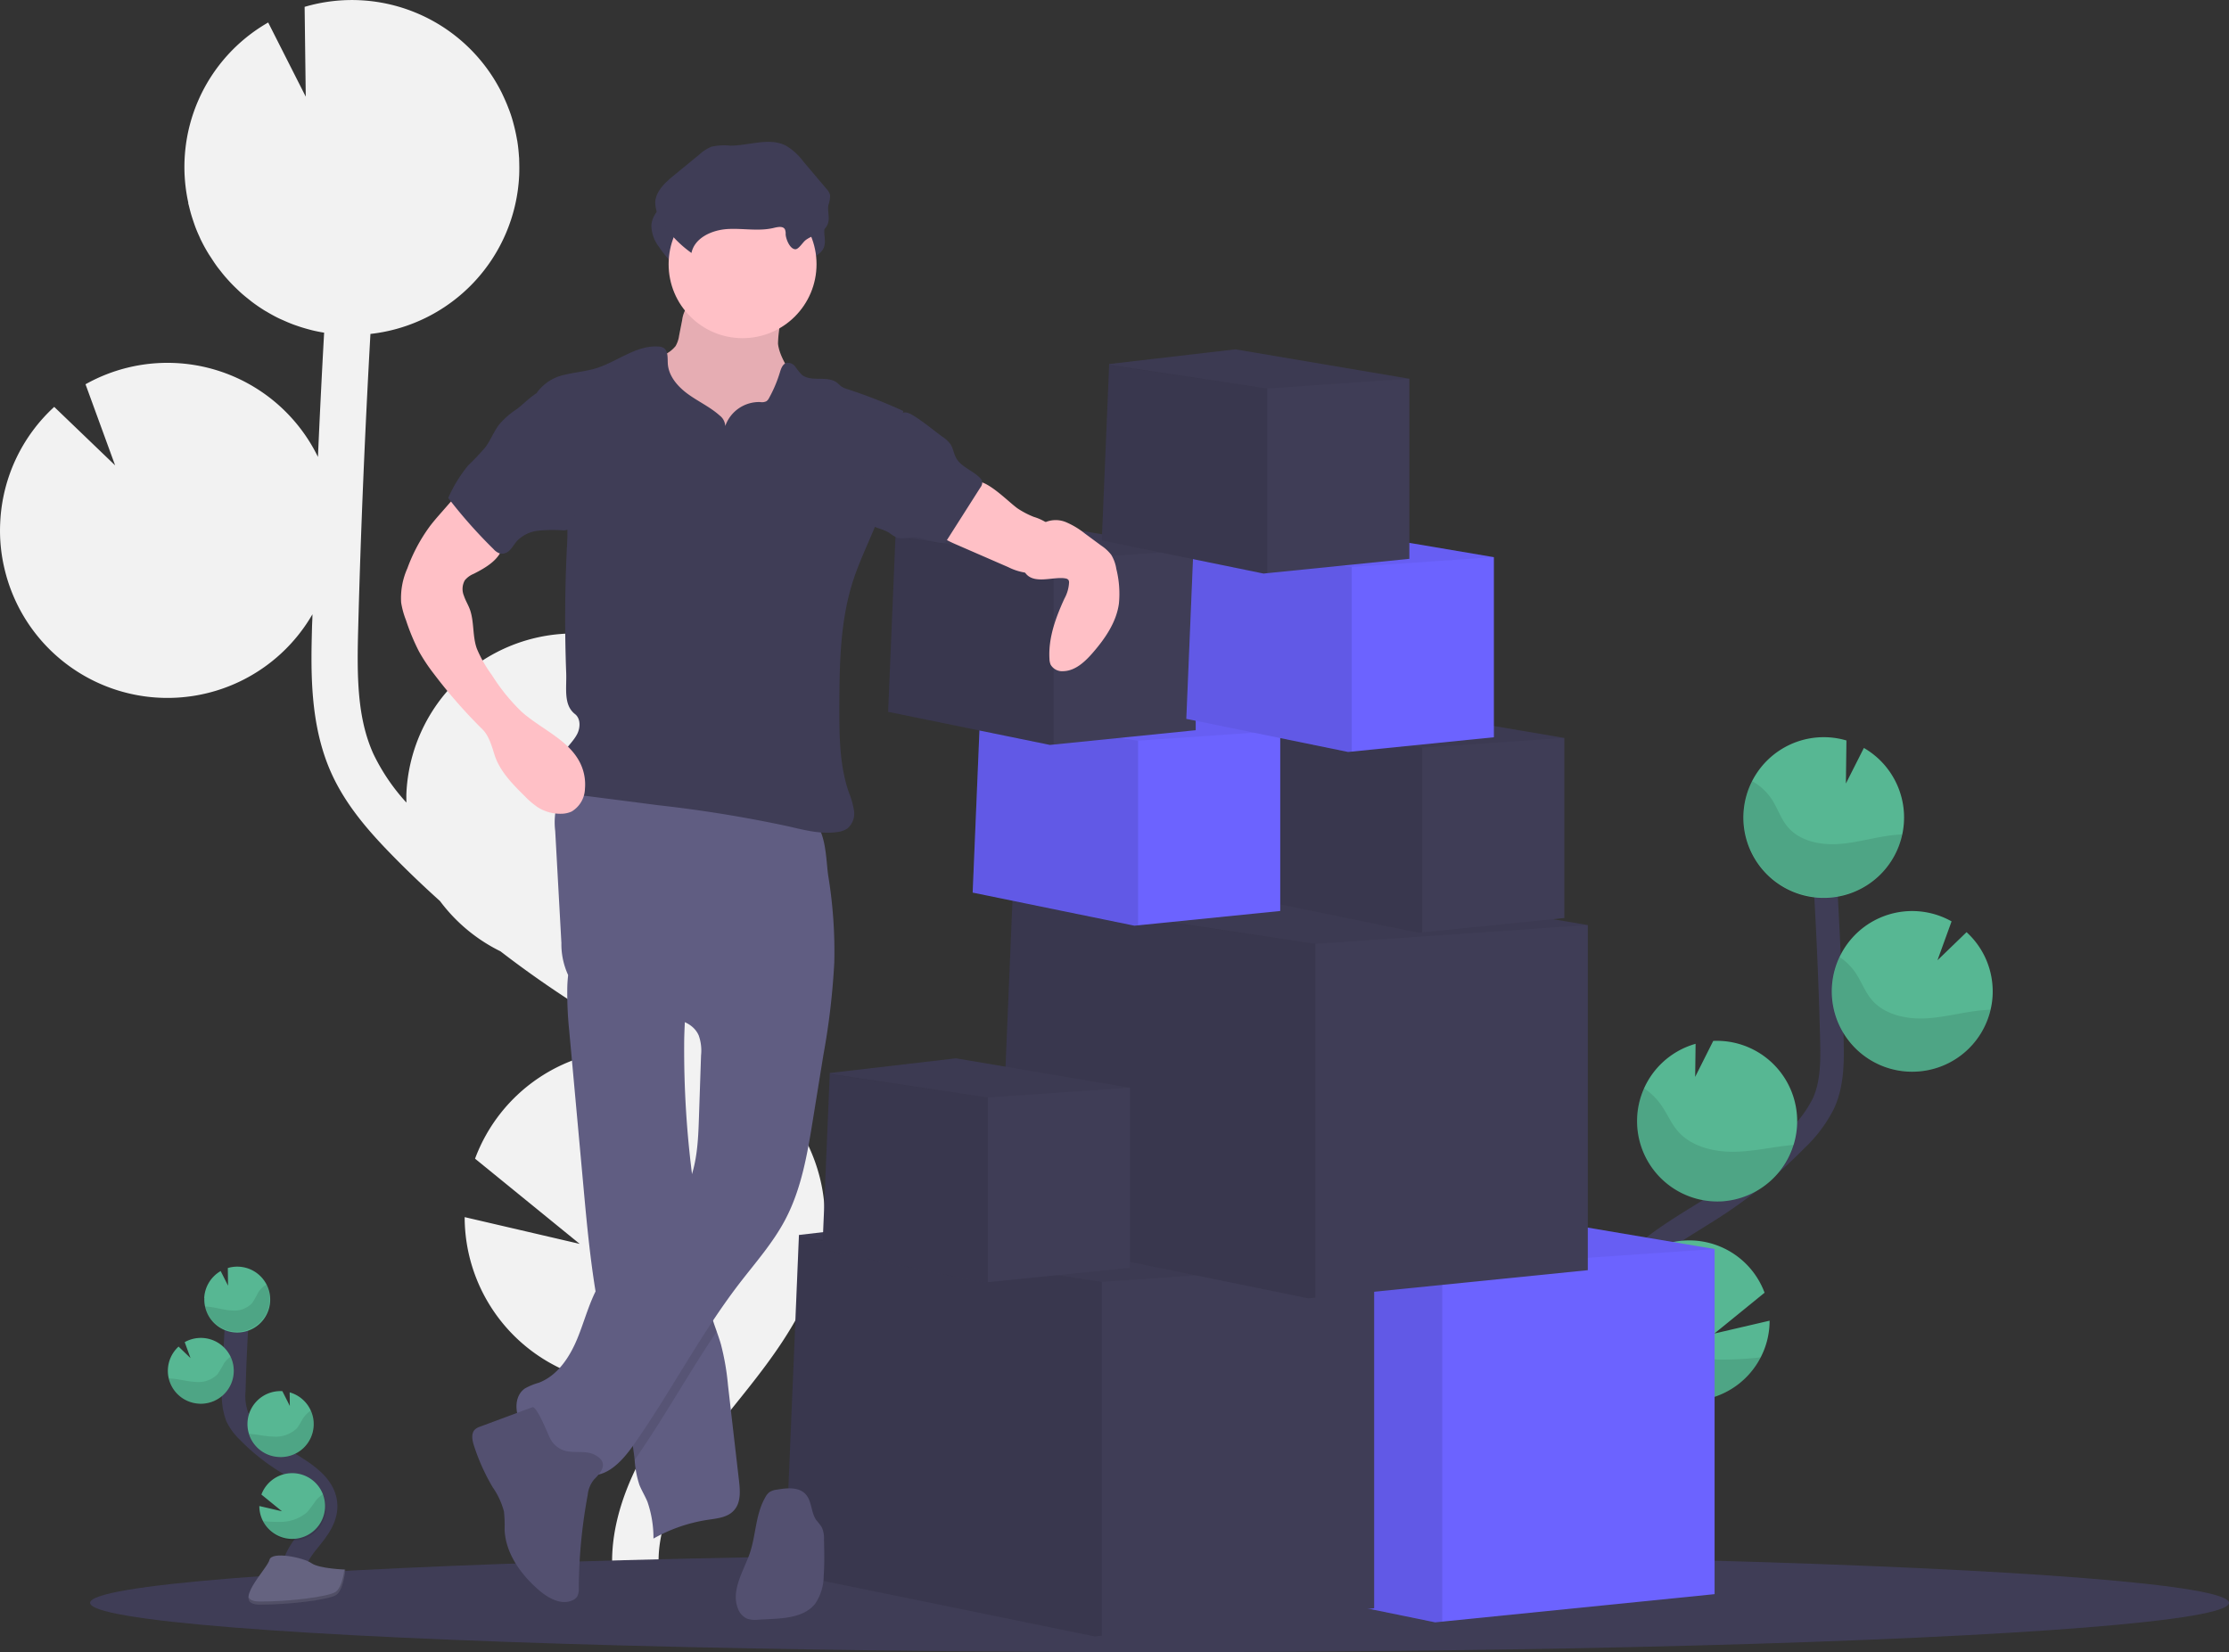 <svg xmlns="http://www.w3.org/2000/svg" width="379.249" height="281.124" viewBox="0 0 379.249 281.124"><rect x="0" y="0" width="379.249" height="281.124" fill="#333333" stroke="none"/><defs><style>.a{fill:#f2f2f2;}.b{fill:#3f3d56;}.c{fill:none;stroke:#3f3d56;stroke-miterlimit:10;stroke-width:4px;}.d{fill:#57b793;}.e{opacity:0.1;}.f{fill:#656380;}.g{opacity:0.2;}.h{fill:#6c63ff;}.i{opacity:0.05;}.j{fill:#ffc0c6;}.k{fill:#605d82;}.l{fill:#535070;}</style></defs><g transform="translate(0 0)"><path class="a" d="M829.525,264.871l-2.984-1.842c-.284-.18-.563-.371-.851-.551a28.5,28.5,0,0,0,23.641-26.764,28.207,28.207,0,0,0-2.461-12.983,28.55,28.55,0,0,0-18.3-15.787l.148,11.744-6.451-12.783a.256.256,0,0,0-.08,0,28.5,28.5,0,0,0-29.8,27.14c-.024.543,0,1.079,0,1.6a34.073,34.073,0,0,1-5.632-8.313c-2.732-6.092-2.8-12.991-2.569-21.376.432-16.618,1.146-33.359,2.081-50.053a28.482,28.482,0,0,0,25.306-26.96c.04-.875.028-1.734,0-2.589a4.279,4.279,0,0,0-.032-.639c-.056-.827-.132-1.646-.26-2.453a2.337,2.337,0,0,0-.072-.4q-.176-1.027-.419-2.029c-.064-.248-.124-.5-.192-.747a21.616,21.616,0,0,0-.675-2.149c-.084-.236-.184-.463-.272-.7-.2-.519-.423-1.031-.655-1.538-.124-.268-.244-.531-.375-.8-.032-.068-.06-.136-.1-.2h0A28.478,28.478,0,0,0,775.07,99.248l.192,15.284-6.392-12.623a28.322,28.322,0,0,0-13.582,30.707h-.032c.044.2.108.4.156.6.088.375.184.747.287,1.118.136.475.288.943.443,1.41.12.348.236.7.368,1.047.192.5.4.995.631,1.486.128.288.244.579.4.863q.547,1.1,1.2,2.157c.148.244.315.475.471.719.3.471.611.939.943,1.394.2.28.424.547.639.823.312.4.631.8.963,1.162.236.268.475.531.723.8.347.368.707.723,1.078,1.075.244.236.491.471.747.7.419.371.859.727,1.3,1.075.224.176.439.359.671.527q1.011.751,2.089,1.41c.136.08.28.148.4.228.6.356,1.2.687,1.842,1,.268.132.547.248.823.371.515.232,1.035.455,1.566.659.308.116.623.224.939.332.523.18,1.055.344,1.6.491.319.088.635.176.959.252.583.14,1.178.256,1.778.356a.2.2,0,0,1,.116.024q-.591,10.562-1.051,21.136a28.482,28.482,0,0,0-39.547-12.364l5.037,13.8-10.362-9.951a28.419,28.419,0,0,0-9.188,19.678,27.893,27.893,0,0,0,.723,7.85,28.486,28.486,0,0,0,52.4,7.762c0,.715-.052,1.434-.072,2.149-.188,7.4-.423,16.6,3.264,24.823,2.5,5.573,6.519,10.1,10.494,14.153,2.584,2.641,5.265,5.193,8.013,7.666a28.5,28.5,0,0,0,10.29,8.557q6.771,5.217,14.021,9.771l2.936,1.893c2.712,1.682,5.493,3.407,8.221,5.193-.479-.048-.955-.1-1.442-.12a28.51,28.51,0,0,0-28.058,18.547l17.808,14.5L802.3,305.185a28.51,28.51,0,0,0,40.857,25.666c-.439.551-.883,1.1-1.322,1.646-.875,1.091-1.746,2.173-2.6,3.248-11.585,14.672-14.812,28.606-9.072,39.228l6.975-3.771c-5.592-10.338,2.8-23.569,8.321-30.543.835-1.055,1.69-2.117,2.553-3.2,7.4-9.188,15.791-19.622,15.579-32.409C863.292,285.8,844.561,274.186,829.525,264.871Z" transform="translate(-723.24 -98.082)"/><ellipse class="b" cx="181.957" cy="8.389" rx="181.957" ry="8.389" transform="translate(15.334 264.346)"/><path class="c" d="M946.435,700.143c-1.2-2.2.16-4.9,1.71-6.863s3.439-3.995,3.4-6.507c-.056-3.6-3.871-5.717-6.923-7.622a33.881,33.881,0,0,1-6.212-5A9.1,9.1,0,0,1,936.5,671.6a10.434,10.434,0,0,1-.571-4.546q.2-7.694.759-15.371" transform="translate(-896.143 -430.536)"/><path class="d" d="M959.552,642.959a5.616,5.616,0,0,1,2.8-4.594l1.254,2.485-.036-3a5.605,5.605,0,1,1-3.995,5.113Z" transform="translate(-924.807 -422.087)"/><path class="d" d="M936.762,733.744a5.593,5.593,0,1,0-.268-4.514l3.5,2.848-3.851-.895A5.592,5.592,0,0,0,936.762,733.744Z" transform="translate(-892.018 -474.922)"/><path class="d" d="M946.317,701.856a5.592,5.592,0,0,0,5.856-5.341,5.511,5.511,0,0,0-.483-2.553,5.617,5.617,0,0,0-3.6-3.108l.028,2.313-1.27-2.517h0a5.609,5.609,0,1,0-.523,11.205Z" transform="translate(-898.806 -453.935)"/><path class="d" d="M980.4,679.175a5.6,5.6,0,1,0-2.477-10.474l.99,2.716-2.037-1.958a5.593,5.593,0,0,0-1.814,3.871,5.465,5.465,0,0,0,.144,1.542,5.592,5.592,0,0,0,5.193,4.3Z" transform="translate(-946.496 -440.327)"/><path class="e" d="M960.344,649.037c1.294.144,2.552.547,3.851.627a4.191,4.191,0,0,0,3.547-1.242,17.777,17.777,0,0,0,1.039-1.822,3.992,3.992,0,0,1,1.41-1.33,5.593,5.593,0,1,1-10.482,3.723C959.925,649,960.137,649.017,960.344,649.037Z" transform="translate(-924.845 -426.687)"/><path class="e" d="M980.2,683.99A5.593,5.593,0,0,0,985.534,676a4.154,4.154,0,0,0-1.126,1.13,18.074,18.074,0,0,1-1.11,1.854,4.572,4.572,0,0,1-3.719,1.3c-1.354-.064-2.656-.443-3.995-.567-.184,0-.375-.032-.563-.036A5.592,5.592,0,0,0,980.2,683.99Z" transform="translate(-946.3 -445.141)"/><path class="e" d="M946.083,706.844a5.593,5.593,0,0,0,5.856-5.341,5.512,5.512,0,0,0-.483-2.553,4.6,4.6,0,0,0-1.2,1.138c-.435.615-.707,1.322-1.2,1.89a5.179,5.179,0,0,1-3.971,1.39c-1.434-.036-2.724-.371-4.107-.475a5.617,5.617,0,0,0,5.1,3.951Z" transform="translate(-898.572 -458.923)"/><path class="e" d="M935.764,739.094a5.6,5.6,0,0,0,10.223-4.594,5.81,5.81,0,0,0-1.23,1.1,22.13,22.13,0,0,1-1.5,2,6.977,6.977,0,0,1-4.642,1.63A24.021,24.021,0,0,1,935.764,739.094Z" transform="translate(-891.021 -480.272)"/><path class="f" d="M944.007,763.053s-4.422-.136-5.756-1.086-6.791-2.085-7.139-.559-6.651,7.59-1.654,7.614,11.609-.8,12.939-1.6S944.007,763.053,944.007,763.053Z" transform="translate(-885.263 -495.983)"/><path class="g" d="M929.355,772.063c4.993.04,11.609-.8,12.939-1.6,1.011-.615,1.418-2.832,1.55-3.855h.148s-.28,3.567-1.6,4.394-7.942,1.63-12.939,1.6c-1.442,0-1.941-.527-1.913-1.286C927.729,771.767,928.28,772.055,929.355,772.063Z" transform="translate(-885.247 -499.555)"/><path class="c" d="M267.848,564.536c2.9-5.369-.4-11.944-4.17-16.73s-8.389-9.763-8.289-15.863c.144-8.764,9.443-13.937,16.874-18.583a82.411,82.411,0,0,0,15.152-12.18,22.129,22.129,0,0,0,4.658-6.236c1.534-3.427,1.494-7.322,1.394-11.077q-.479-18.775-1.854-37.478" transform="translate(18.207 -307.253)"/><path class="d" d="M252.047,425.11a13.666,13.666,0,0,0-6.823-11.185l-3.06,6.052.092-7.326a13.67,13.67,0,1,0,9.791,12.471Z" transform="translate(71.902 -286.656)"/><path class="d" d="M307.819,646.338a13.662,13.662,0,0,1-25.8-5.593,13.487,13.487,0,0,1,.891-5.545,13.67,13.67,0,0,1,25.566.148l-8.537,6.943,9.391-2.185A13.515,13.515,0,0,1,307.819,646.338Z" transform="translate(-8.245 -415.383)"/><path class="d" d="M284.388,568.745a13.67,13.67,0,0,1-4.334-26.812l-.072,5.628,3.076-6.124h.036a13.671,13.671,0,0,1,1.274,27.312Z" transform="translate(8.439 -364.322)"/><path class="d" d="M201.294,513.474a13.67,13.67,0,1,1,6.04-25.566l-2.4,6.619,4.949-4.782a13.606,13.606,0,0,1,4.434,9.436,13.33,13.33,0,0,1-.348,3.763A13.666,13.666,0,0,1,201.294,513.474Z" transform="translate(124.712 -331.13)"/><path class="e" d="M250.909,439.988c-3.156.348-6.224,1.326-9.387,1.522s-6.643-.559-8.644-3.02c-1.079-1.326-1.618-3-2.529-4.45a9.7,9.7,0,0,0-3.443-3.24,13.67,13.67,0,1,0,25.566,9.072C251.939,439.9,251.42,439.932,250.909,439.988Z" transform="translate(71.202 -297.89)"/><path class="e" d="M202.218,525.244a13.678,13.678,0,0,1-13-19.494,10.111,10.111,0,0,1,2.748,2.748c.975,1.47,1.562,3.168,2.708,4.518,2.129,2.5,5.764,3.32,9.064,3.172s6.483-1.091,9.767-1.39c.455-.04.919-.072,1.378-.084A13.666,13.666,0,0,1,202.218,525.244Z" transform="translate(123.788 -342.9)"/><path class="e" d="M285.867,580.892a13.666,13.666,0,0,1-13.111-19.242,11.054,11.054,0,0,1,2.888,2.8c1.063,1.5,1.726,3.224,2.968,4.606,2.3,2.569,6.18,3.475,9.675,3.391,3.384-.072,6.643-.9,10.007-1.162A13.678,13.678,0,0,1,285.867,580.892Z" transform="translate(6.959 -376.47)"/><path class="e" d="M311.6,659.5a13.662,13.662,0,0,1-25.8-5.592,13.486,13.486,0,0,1,.891-5.545,13.68,13.68,0,0,1,3,2.672c1.3,1.6,2.157,3.379,3.659,4.857,2.8,2.74,7.306,3.875,11.321,3.995a58.623,58.623,0,0,0,6.935-.387Z" transform="translate(-12.025 -428.542)"/><path class="h" d="M180.22,570.267l52.73,10.786,1.2-.12,46.338-4.674V517.537l-56.724-9.587-41.145,4.793-.012.26,0,.128Z" transform="translate(11.238 -305.002)"/><path class="e" d="M296.22,577.864l52.73,10.786,1.2-.12v-60.2L298.6,520.6Z" transform="translate(-104.762 -312.598)"/><path class="i" d="M180.22,513.131l.016.012,51.531,7.59,46.338-3.2-56.724-9.587-41.145,4.793-.012.26Z" transform="translate(13.618 -305.002)"/><path class="b" d="M325.22,576.267l52.73,10.786,1.2-.12,46.338-4.674V523.537l-56.724-9.587-41.145,4.794-.012.26,0,.128Z" transform="translate(-191.685 -308.605)"/><path class="e" d="M441.22,583.864l52.73,10.786,1.2-.12v-60.2L443.6,526.6Z" transform="translate(-307.685 -316.202)"/><path class="i" d="M325.22,519.131l.016.012,51.531,7.59,46.338-3.2-56.724-9.587-41.145,4.794-.012.26Z" transform="translate(-189.304 -308.605)"/><path class="b" d="M234.22,432.267l52.73,10.786,1.2-.12,46.338-4.674V379.537l-56.724-9.587-41.145,4.794-.012.26,0,.128Z" transform="translate(-64.334 -222.128)"/><path class="e" d="M350.22,439.864l52.73,10.786,1.2-.12v-60.2L352.6,382.6Z" transform="translate(-180.334 -229.725)"/><path class="i" d="M234.22,375.131l.016.012,51.531,7.59,46.338-3.2-56.724-9.587-41.145,4.794-.012.26Z" transform="translate(-61.953 -222.128)"/><path class="b" d="M429.22,483.215l27.519,5.632.627-.064,24.184-2.441V455.7l-29.6-5.005-21.475,2.5-.008.136v.064Z" transform="translate(-289.294 -270.615)"/><path class="e" d="M489.76,487.184l27.519,5.632.627-.064V461.335L491,457.3Z" transform="translate(-349.834 -274.585)"/><path class="i" d="M429.22,453.394l.008.008,26.9,3.963,24.184-1.67-29.6-5.005-21.475,2.5-.008.136Z" transform="translate(-288.051 -270.615)"/><path class="b" d="M244.22,334.215l27.519,5.628.627-.06,24.184-2.441V306.7l-29.6-5.005-21.475,2.5-.008.136v.064Z" transform="translate(-30.392 -181.136)"/><path class="e" d="M304.76,338.184l27.519,5.628.627-.06V312.335L306,308.3Z" transform="translate(-90.932 -185.105)"/><path class="i" d="M244.22,304.394l.008.008,26.9,3.963,24.184-1.67-29.6-5.005-21.475,2.5-.008.136Z" transform="translate(-29.15 -181.136)"/><path class="h" d="M365.22,331.215l27.519,5.629.627-.06,24.184-2.441V303.7l-29.6-5.005-21.475,2.5-.008.136v.064Z" transform="translate(-199.728 -179.334)"/><path class="e" d="M425.76,335.184l27.519,5.629.627-.06V309.335L427,305.3Z" transform="translate(-260.268 -183.304)"/><path class="i" d="M365.22,301.394l.008.008,26.9,3.963,24.184-1.67-29.6-5.005-21.475,2.5-.008.136Z" transform="translate(-198.485 -179.334)"/><path class="b" d="M401.22,254.215l27.519,5.628.627-.06,24.184-2.441V226.7l-29.6-5.005-21.475,2.5-.008.136v.064Z" transform="translate(-250.109 -133.093)"/><path class="e" d="M461.76,258.184l27.519,5.628.627-.06V232.335L463,228.3Z" transform="translate(-310.648 -137.063)"/><path class="i" d="M401.22,224.394l.008.008,26.9,3.963,24.184-1.67-29.6-5.005-21.475,2.5-.008.136Z" transform="translate(-248.866 -133.093)"/><path class="j" d="M721.606,232.23c.292,2.6,2.273,4.69,3.008,7.19,1.1,3.775-.8,7.83-3.419,10.786a23.876,23.876,0,0,1-16.626,7.886,7.155,7.155,0,0,1-2.748-.3,5.969,5.969,0,0,1-2.089-1.43,13.358,13.358,0,0,1-3.443-7.474,39.965,39.965,0,0,1-.1-8.353,4.725,4.725,0,0,1,.312-1.686,4.283,4.283,0,0,1,1.083-1.33,25.167,25.167,0,0,1,4.654-3.383,5.225,5.225,0,0,0,1.949-1.49,4.878,4.878,0,0,0,.6-1.786l.515-2.621a5.137,5.137,0,0,1,.755-2.125c.907-1.222,2.645-1.39,4.167-1.45l5.593-.22c1.738-.068,4.023-.567,5.72-.224,1.6.316,1.059,1.778.771,3.1A22.437,22.437,0,0,0,721.606,232.23Z" transform="translate(-589.238 -173.761)"/><path class="e" d="M721.606,232.23c.292,2.6,2.273,4.69,3.008,7.19,1.1,3.775-.8,7.83-3.419,10.786a23.876,23.876,0,0,1-16.626,7.886,7.155,7.155,0,0,1-2.748-.3,5.969,5.969,0,0,1-2.089-1.43,13.358,13.358,0,0,1-3.443-7.474,39.965,39.965,0,0,1-.1-8.353,4.725,4.725,0,0,1,.312-1.686,4.283,4.283,0,0,1,1.083-1.33,25.167,25.167,0,0,1,4.654-3.383,5.225,5.225,0,0,0,1.949-1.49,4.878,4.878,0,0,0,.6-1.786l.515-2.621a5.137,5.137,0,0,1,.755-2.125c.907-1.222,2.645-1.39,4.167-1.45l5.593-.22c1.738-.068,4.023-.567,5.72-.224,1.6.316,1.059,1.778.771,3.1A22.437,22.437,0,0,0,721.606,232.23Z" transform="translate(-589.238 -173.761)"/><path class="k" d="M720.948,517.871l2.373,26.013c.619,6.823,1.25,13.674,2.465,20.409.4,2.321.911,4.63,1.494,6.919,1.622,6.356,3.975,12.567,4.734,19.083.024.188.044.4.064.571a17.1,17.1,0,0,0,.8,4.234c.4.995.963,1.9,1.374,2.884a18.905,18.905,0,0,1,1.027,6.268,27.022,27.022,0,0,1,9.3-3.2c1.6-.236,3.335-.4,4.394-1.6,1.2-1.3,1.059-3.3.859-5.045q-.943-8.149-1.877-16.29a42.447,42.447,0,0,0-1.2-6.919c-.216-.755-.475-1.5-.739-2.241-.364-1.023-.731-2.045-1.007-3.1a37.282,37.282,0,0,1-.791-5.125c-.643-5.465-1.418-10.917-2.1-16.378l-.036-.288a167.5,167.5,0,0,1-1.57-24.931c.032-1.234.084-2.469.164-3.707.112-1.794.276-2.744-1.2-3.867a27.95,27.95,0,0,0-5.681-2.916c-1.01-.439-12.14-4.394-12.383-3.523a21.686,21.686,0,0,0-.8,5.68A63.2,63.2,0,0,0,720.948,517.871Z" transform="translate(-624.096 -342.454)"/><path class="e" d="M730.4,623.027c.4,2.321.911,4.63,1.494,6.919,1.622,6.355,3.975,12.567,4.734,19.083.024.188.044.4.064.571,4.961-7.087,9.14-14.708,13.981-21.871-.364-1.023-.731-2.045-1.007-3.1a37.274,37.274,0,0,1-.831-5.157c-.643-5.465-1.418-10.917-2.1-16.378l-.036-.288a16.958,16.958,0,0,1-1.2,3.359c-3.252,6.607-10.977,9.947-14.756,16.27Q730.56,622.735,730.4,623.027Z" transform="translate(-628.711 -401.188)"/><path class="k" d="M734.382,459.637a122.841,122.841,0,0,1-1.858,15.783l-1.746,10.786c-.955,5.912-1.953,11.94-4.75,17.233-2.093,3.963-5.105,7.342-7.833,10.893-6.7,8.732-11.74,18.627-18.1,27.615-1.849,2.613-4.49,5.441-7.642,4.893-2.069-.355-3.571-2.081-5.193-3.407-1.917-1.566-4.226-2.712-5.736-4.678s-1.806-5.225.24-6.623a11.039,11.039,0,0,1,2.341-.959c3.168-1.2,5.221-4.3,6.523-7.43s2.1-6.491,3.835-9.4c3.779-6.324,11.509-9.663,14.76-16.274,1.822-3.7,2-7.989,2.133-12.092l.356-10.51a7.652,7.652,0,0,0-.4-3.4c-1.242-2.8-5-3.06-8.041-3.415a27.466,27.466,0,0,1-9.855-3.108,10.221,10.221,0,0,1-4.394-3.911,12.563,12.563,0,0,1-1.07-5.293L686.9,437.291a12.012,12.012,0,0,1,.4-4.869c1.45-3.859,6.323-5.121,10.442-4.937,7.662.344,14.732,3.639,21.971,5.868a56.127,56.127,0,0,0,5.445,1.418c1.6.323,3.6.192,5.129.711,2.748.927,2.68,6.943,3.068,9.435A79.215,79.215,0,0,1,734.382,459.637Z" transform="translate(-592.434 -295.889)"/><path class="l" d="M799.6,709.806a4.883,4.883,0,0,0-1.07,2.625,89.531,89.531,0,0,0-1.518,15.863,2.629,2.629,0,0,1-.284,1.438,1.836,1.836,0,0,1-.747.6c-1.953.931-4.218-.368-5.848-1.794-3.016-2.641-5.569-6.188-5.74-10.194a23.431,23.431,0,0,0-.108-3.092,12.869,12.869,0,0,0-1.921-4.142,35.175,35.175,0,0,1-3.2-7.118c-.3-.935-.5-2.109.24-2.76a2.568,2.568,0,0,1,.867-.451L789.1,697.5c.767-.284,2.668,4.6,2.968,5.137a4.043,4.043,0,0,0,2.956,2.349c1.482.3,3.312-.136,4.726.619C802.149,706.882,800.955,708.443,799.6,709.806Z" transform="translate(-698.538 -458.046)"/><path class="l" d="M728.538,733.582a2.69,2.69,0,0,1,.671-.851,3.006,3.006,0,0,1,1.354-.459c1.678-.288,3.667-.475,4.829.775,1.087,1.17.9,3.076,1.806,4.394a13.668,13.668,0,0,1,.927,1.2,4.5,4.5,0,0,1,.4,2.149c.048,2.033.1,4.075-.048,6.1a8.517,8.517,0,0,1-1.466,4.821c-1.71,2.141-4.794,2.449-7.526,2.585l-2.217.116a4.392,4.392,0,0,1-1.813-.168,2.976,2.976,0,0,1-1.566-1.722c-1.155-2.868.671-5.956,1.8-8.832C726.984,740.381,726.753,736.71,728.538,733.582Z" transform="translate(-598.329 -478.807)"/><path class="b" d="M705.946,184.156a1.808,1.808,0,0,0-.124-.855c-.323-.571-1.17-.4-1.81-.256-2.568.647-5.277.06-7.925.212s-5.629,1.474-6.16,4.071a19.257,19.257,0,0,1-4.885-5.017,6.02,6.02,0,0,1-1.274-3.675c.144-1.9,1.738-3.324,3.2-4.53l4.394-3.6a6.677,6.677,0,0,1,1.974-1.254,9.817,9.817,0,0,1,3.2-.18c3.2,0,6.623-1.458,9.471,0a10.11,10.11,0,0,1,2.952,2.684l3.927,4.65a2.48,2.48,0,0,1,.631,1.067,4.7,4.7,0,0,1-.284,1.7c-.184,1.039.264,2.149-.08,3.148-.571,1.654-2.584,1.889-3.815,2.84-.455.352-1.174,1.554-1.722,1.538C706.645,186.68,705.974,184.923,705.946,184.156Z" transform="translate(-572.938 -140.327)"/><ellipse class="j" cx="12.583" cy="12.583" rx="12.583" ry="12.583" transform="translate(113.761 32.376)"/><path class="b" d="M683.029,259.2a6.1,6.1,0,0,1,5.916-4.083,1.777,1.777,0,0,0,1.094-.14,1.515,1.515,0,0,0,.452-.559,22.264,22.264,0,0,0,1.833-4.338c.2-.667.475-1.454,1.151-1.626a1.544,1.544,0,0,1,1.462.639,13.99,13.99,0,0,0,1.047,1.314c1.6,1.414,4.394.124,6.068,1.422.276.212.5.483.8.679a3.634,3.634,0,0,0,.923.4,88.436,88.436,0,0,1,9.539,3.727c-1.118,6.727-2.261,13.582-4.881,19.873-1.246,3-2.656,5.932-3.655,9.02-2.213,6.843-2.309,14.165-2.337,21.359,0,4.921,0,9.947,1.6,14.6a14.13,14.13,0,0,1,.9,3.2,3.324,3.324,0,0,1-1.126,2.988,3.8,3.8,0,0,1-1.738.611c-2.76.4-5.541-.328-8.257-.959a222.25,222.25,0,0,0-22.123-3.6l-12.423-1.6a7.265,7.265,0,0,1-2.573-.667c-2.273-1.242-2.489-4.662-1.075-6.835.675-1.043,1.63-1.9,2.2-3s.615-2.652-.364-3.415c-2-1.558-1.4-4.446-1.494-6.971q-.4-10.594.108-21.172a41.421,41.421,0,0,0,.072-4.394,38.758,38.758,0,0,0-1.37-7.334L651,253.488a7.748,7.748,0,0,1,4.662-3c1.786-.447,3.651-.579,5.413-1.126,3.6-1.119,6.823-3.955,10.59-3.691a1.936,1.936,0,0,1,.823.2c.847.483.715,1.706.767,2.68.12,2.161,1.71,3.963,3.459,5.229s3.755,2.185,5.365,3.627a2.4,2.4,0,0,1,.951,1.79Z" transform="translate(-559.633 -186.706)"/><path class="j" d="M599.77,307.81a14.774,14.774,0,0,0,2.644,1.362,8.792,8.792,0,0,1,2.537,1.23,4.017,4.017,0,0,1,.883,1.091,4.846,4.846,0,0,1-4.466,7.218,9.738,9.738,0,0,1-3.3-.987l-8.876-3.863c-1.5-.651-3.124-1.41-3.835-2.888a.7.7,0,0,1-.088-.459.754.754,0,0,1,.367-.4,19.882,19.882,0,0,0,5.165-4.874c.364-.5.8-1.662,1.326-1.961C594,302.238,598.264,306.836,599.77,307.81Z" transform="translate(-426.516 -221.219)"/><path class="j" d="M796.668,307l-3.272,3.739c-.7.8-1.406,1.6-2.045,2.461a28.638,28.638,0,0,0-3.747,7.059,12.34,12.34,0,0,0-1.054,5.836,14.39,14.39,0,0,0,.819,2.968,36.718,36.718,0,0,0,2.225,5.353,30.5,30.5,0,0,0,2.489,3.743,87.539,87.539,0,0,0,8.3,9.487c1.119,1.106,1.6,2.9,2.073,4.394.9,2.76,3.036,4.914,5.1,6.951a14.061,14.061,0,0,0,2.193,1.885,7.111,7.111,0,0,0,3.995,1.134,4.393,4.393,0,0,0,1.794-.371,4.639,4.639,0,0,0,2.281-3.863,8.269,8.269,0,0,0-.687-4.138c-1.877-4.158-6.7-5.96-10.106-9a32.992,32.992,0,0,1-5.037-6.224,21.6,21.6,0,0,1-2.545-4.462c-.759-2.033-.463-4.438-1.13-6.5-.28-.875-.8-1.662-1.083-2.529a3,3,0,0,1,.152-2.64,3.814,3.814,0,0,1,1.482-1.087c2.177-1.1,4.614-2.525,5.029-4.933a5.281,5.281,0,0,0-.975-3.767,15.584,15.584,0,0,0-2.744-2.876C799.225,308.77,797.623,307.823,796.668,307Z" transform="translate(-718.296 -223.544)"/><path class="j" d="M560.209,322.938A6.055,6.055,0,0,1,562.674,320a4.538,4.538,0,0,1,3.6,0,13.627,13.627,0,0,1,3.148,1.9l2.82,2.081a6.94,6.94,0,0,1,1.674,1.546,6.435,6.435,0,0,1,.871,2.4,17.407,17.407,0,0,1,.443,5.916c-.447,3.2-2.365,5.96-4.474,8.389-1.318,1.51-2.948,3.036-4.953,3.1a2.273,2.273,0,0,1-2.189-1.1,2.73,2.73,0,0,1-.2-.983c-.216-3.547,1.055-7.011,2.533-10.242a6.339,6.339,0,0,0,.8-2.752.746.746,0,0,0-.12-.463.776.776,0,0,0-.479-.236c-2.025-.4-5.517,1.174-6.935-1.075C558.292,327,559.554,324.26,560.209,322.938Z" transform="translate(-384.854 -231.129)"/><path class="b" d="M704.31,174.246a1.861,1.861,0,0,0-.128-.855c-.323-.575-1.17-.4-1.81-.256-2.569.647-5.277.06-7.925.212s-5.625,1.474-6.16,4.071A19.384,19.384,0,0,1,683.4,172.4a6.039,6.039,0,0,1-1.274-3.679c.144-1.9,1.742-3.324,3.2-4.526l4.394-3.6a6.655,6.655,0,0,1,1.969-1.254,9.826,9.826,0,0,1,3.2-.18c3.2,0,6.623-1.458,9.471,0a10.109,10.109,0,0,1,2.952,2.684l3.931,4.65a2.488,2.488,0,0,1,.627,1.067,4.7,4.7,0,0,1-.284,1.7c-.184,1.039.264,2.149-.08,3.144-.571,1.658-2.584,1.893-3.815,2.844-.455.352-1.174,1.554-1.722,1.538C705.017,176.77,704.346,175.013,704.31,174.246Z" transform="translate(-570.639 -134.376)"/><path class="b" d="M631.232,277.923a5.215,5.215,0,0,1,1.318,1.226c.459.7.555,1.6.951,2.317.847,1.574,2.832,2.137,4.067,3.427a1.274,1.274,0,0,1,.4.671,1.482,1.482,0,0,1-.332.967l-5.968,9.38c-2,.176-3.891-1.071-5.88-.9a5.93,5.93,0,0,1-2.213.1,6.434,6.434,0,0,1-1.418-.867c-1.2-.751-2.764-.839-3.759-1.826a5.028,5.028,0,0,1-1.067-3.783,14.932,14.932,0,0,1,.355-3.475c.879-3.6,3.631-6.368,5.357-9.555.843-1.554,1.3-2.461,3.076-1.394S629.551,276.693,631.232,277.923Z" transform="translate(-470.837 -203.571)"/><path class="b" d="M801.622,267.575a14.006,14.006,0,0,0-3,2.628c-.907,1.17-1.422,2.609-2.3,3.807a41.6,41.6,0,0,1-2.956,3.132,23.869,23.869,0,0,0-3.411,5.557,83.337,83.337,0,0,0,7.718,8.708,2.474,2.474,0,0,0,1.174.767,1.882,1.882,0,0,0,1.654-.675c.431-.447.735-1.007,1.146-1.474a5.892,5.892,0,0,1,3.647-1.762,25.059,25.059,0,0,1,4.134-.06,1.6,1.6,0,0,0,.883-.148,1.459,1.459,0,0,0,.479-.551c1.6-2.748,1.1-6.2.527-9.34l-1.306-7.19a16.159,16.159,0,0,0-1.091-3.995c-.5-1.059-1.6-2.856-2.964-2.537S802.776,266.745,801.622,267.575Z" transform="translate(-713.694 -197.965)"/><path class="h" d="M274.22,257.215l27.519,5.629.627-.06,24.184-2.441V229.7l-29.6-5.005-21.475,2.5-.008.136v.064Z" transform="translate(-72.376 -134.895)"/><path class="e" d="M334.76,261.184l27.519,5.628.627-.06V235.335L336,231.3Z" transform="translate(-132.916 -138.864)"/><path class="i" d="M274.22,227.394l.008.008,26.9,3.963,24.184-1.67-29.6-5.005-21.475,2.5-.008.136Z" transform="translate(-71.134 -134.895)"/><path class="b" d="M310.22,181.215l27.519,5.632.627-.064,24.184-2.441V153.7l-29.6-5.005-21.475,2.5-.008.136v.064Z" transform="translate(-122.757 -89.254)"/><path class="e" d="M370.76,185.184l27.519,5.632.627-.064V159.335L372,155.3Z" transform="translate(-183.297 -93.224)"/><path class="i" d="M310.22,151.394l.008.008,26.9,3.963,24.184-1.67-29.6-5.005-21.475,2.5-.008.136Z" transform="translate(-121.515 -89.254)"/></g></svg>